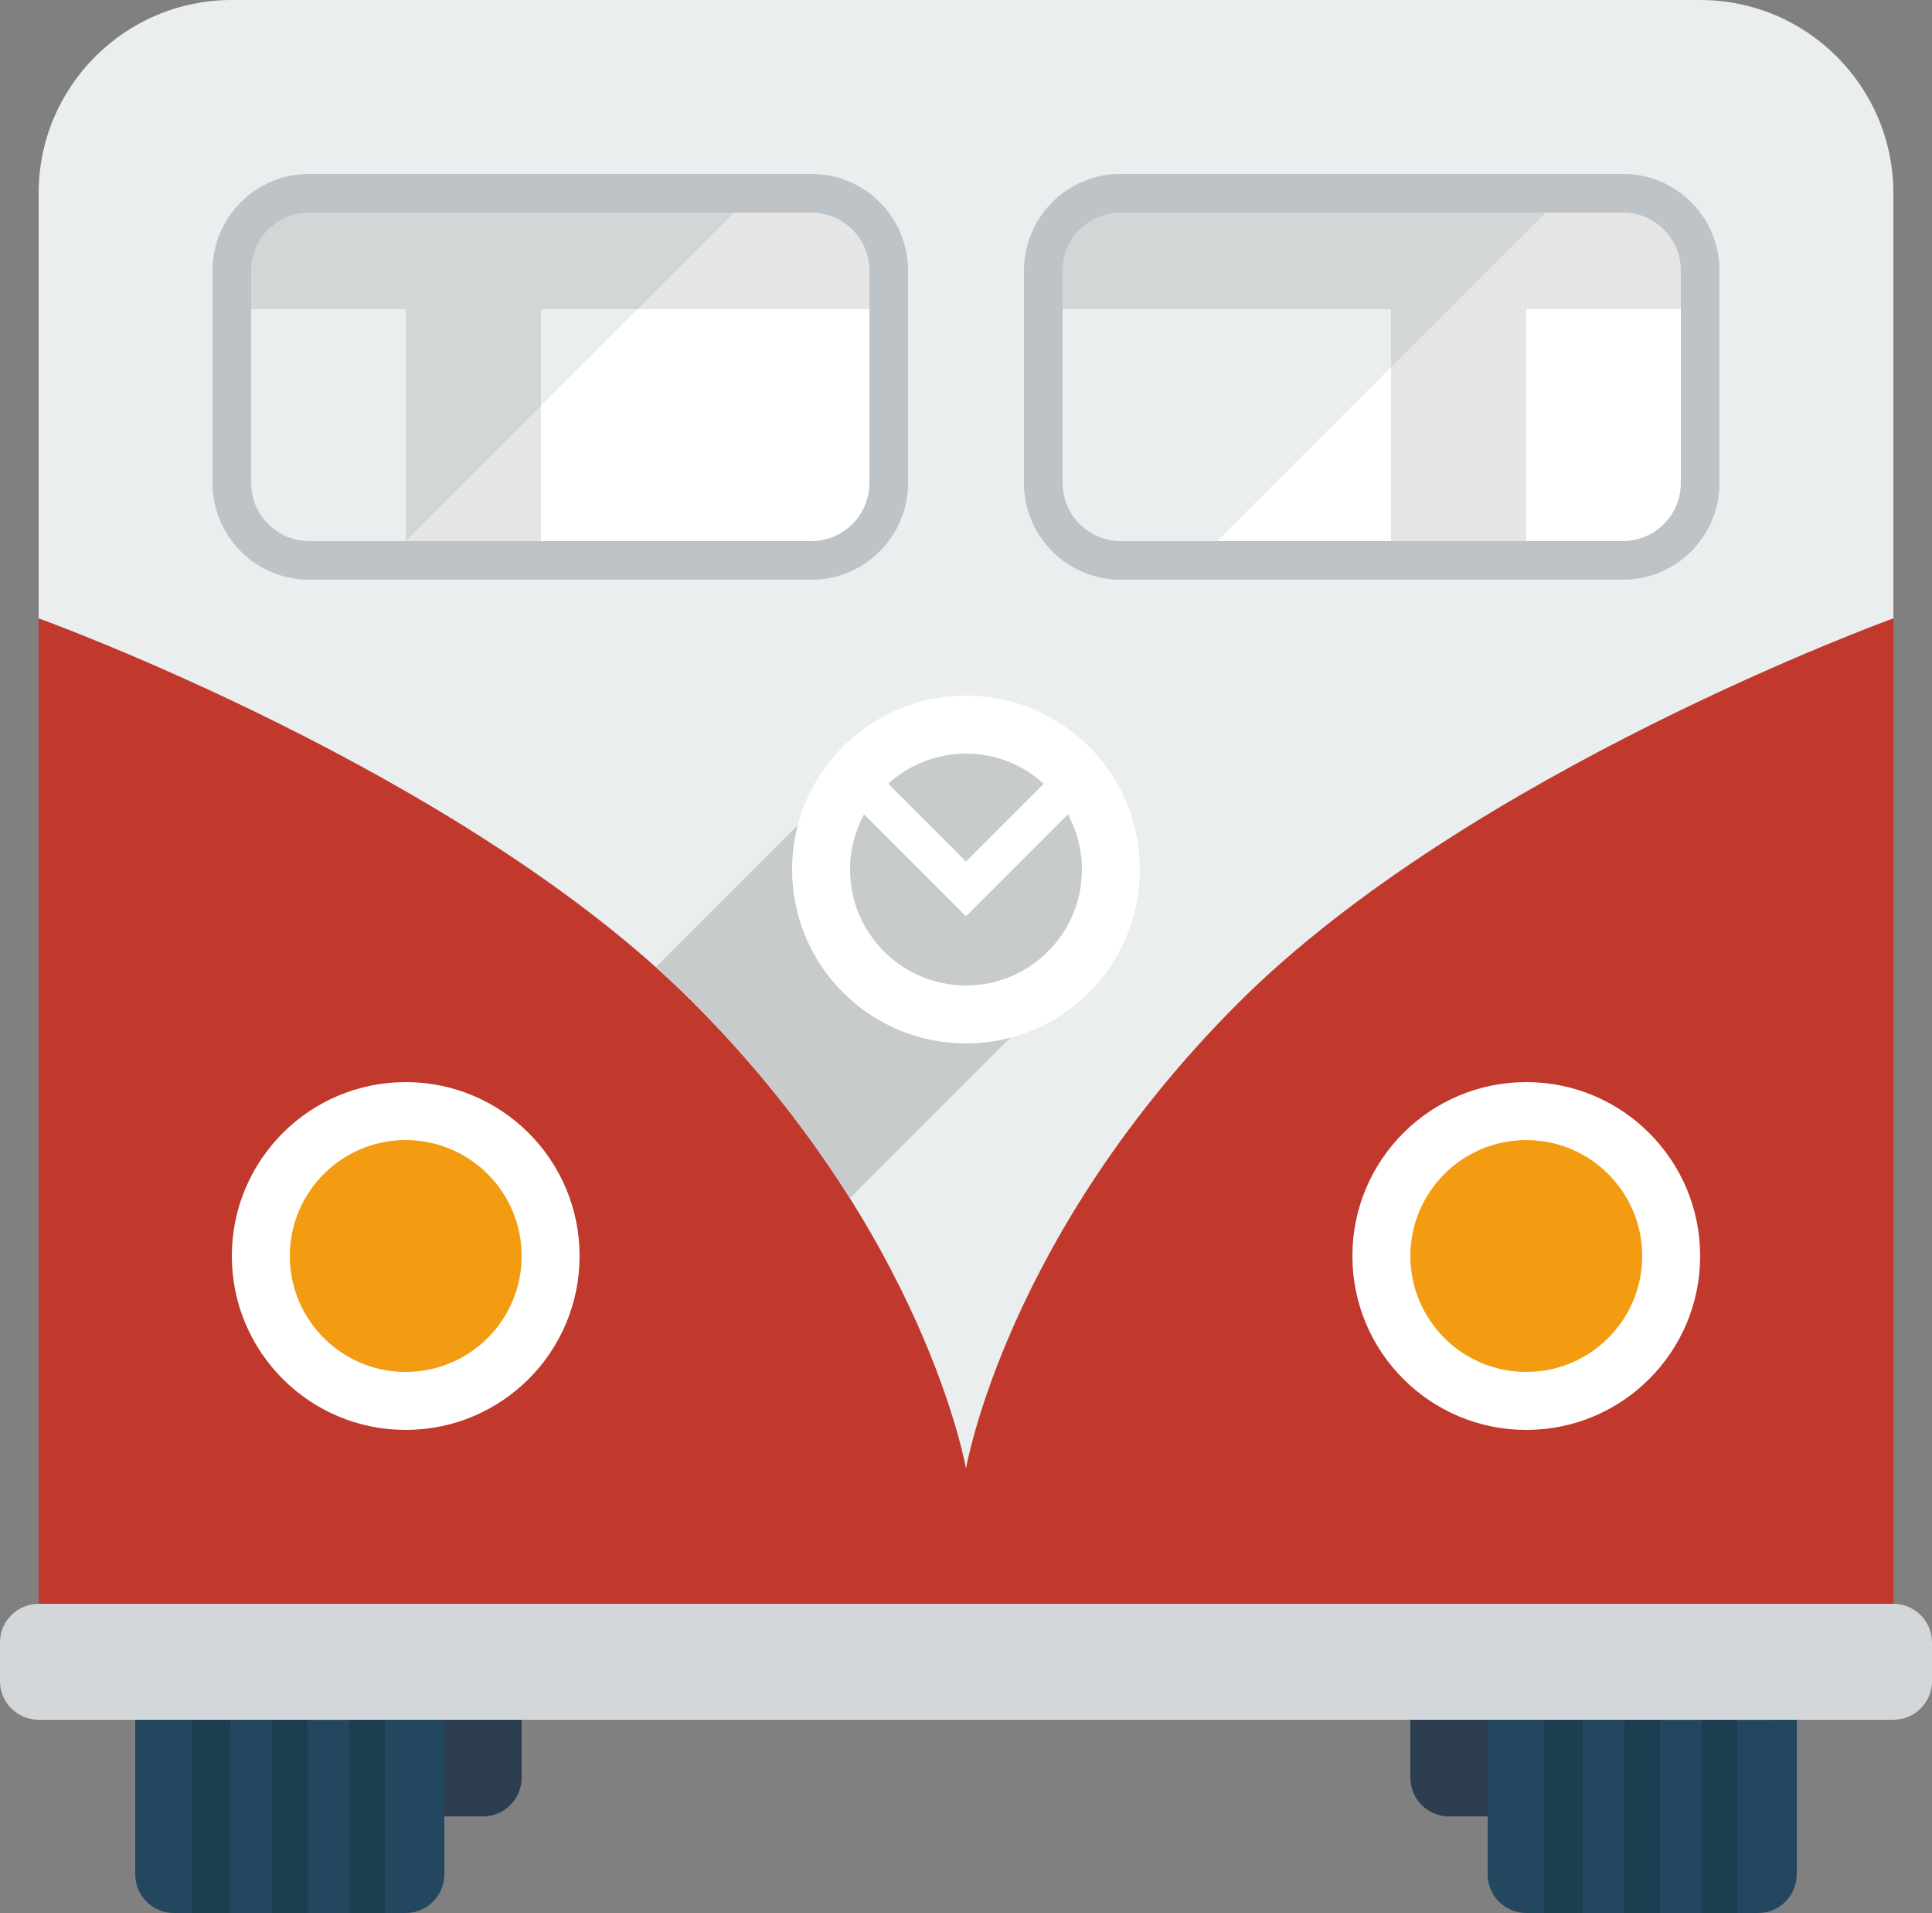<svg xmlns="http://www.w3.org/2000/svg" width="100" height="99">
    <rect width="100%" height="100%" fill="#808080" stroke="none"/>
    <rect x="2" y="32" fill="#C0392C" width="96" height="51"/>
    <path fill="#2C3E50"
          d="M75 85.999h4c1.104 0 2 .896 2 2v4c0 1.104-.896 2-2 2h-4c-1.104 0-2-.896-2-2v-4c0-1.103.896-2 2-2z"/>
    <path fill="#23475F"
          d="M93 89v7.999c0 1.105-.896 2.001-2 2.001h-12c-1.104 0-2-.896-2-2.001v-7.999c.02-.004 15.994.021 16 0z"/>
    <path fill="#1D3D51" d="M79.917 99h2v-10h-2v10zm4.166 0h1.834v-10h-1.834v10zm4-10v10h1.834v-10h-1.834z"/>
    <path fill="#2C3E50"
          d="M21 85.999h4c1.104 0 2 .896 2 2v4c0 1.104-.896 2-2 2h-4c-1.104 0-2-.896-2-2v-4c0-1.103.896-2 2-2z"/>
    <path fill="#23475F"
          d="M23 89v7.999c0 1.105-.896 2.001-2 2.001h-12c-1.104 0-2-.896-2-2.001v-7.999c.019-.004 15.995.021 16 0z"/>
    <path fill="#1D3D51" d="M9.917 99h2v-10h-2v10zm4.166 0h1.833v-10h-1.833v10zm4-10v10h1.833v-10h-1.833z"/>
    <path fill="#EBEEEF"
          d="M88 0h-76c-5.523 0-10 4.478-10 10v22s21.903 7.903 33.854 19.855c12.048 12.047 14.146 24.144 14.146 24.144s2.055-12.054 14.081-24.08c11.974-11.973 33.919-19.919 33.919-19.919v-22c0-5.523-4.479-10-10-10z"/>
    <path fill="#fff"
          d="M58 29c-2.205 0-4-1.794-4-4v-11c0-2.206 1.795-4 4-4h26c2.206 0 4 1.794 4 4v11c0 2.206-1.794 4-4 4h-26z"/>
    <path fill="#EBEEEF" d="M58 29h4l19-19h-23c-2.205 0-4 1.794-4 4v11c0 2.205 1.795 4 4 4z"/>
    <polygon fill="#E5E5E5" points="87,11 55,11 55,16 72,16 72,28 79,28 79,16 87,16"/>
    <path fill="#fff"
          d="M16 29c-2.206 0-4-1.794-4-4v-11c0-2.206 1.794-4 4-4h26c2.205 0 4 1.794 4 4v11c0 2.206-1.795 4-4 4h-26z"/>
    <polygon fill="#E5E5E5" points="45,11 13,11 13,16 21,16 21,28 28,28 28,16 45,16"/>
    <path fill="#D4D7DA"
          d="M2 83h96c1.104 0 2 .896 2 1.999v2c0 1.105-.896 2.001-2 2.001h-96c-1.104 0-2-.896-2-2.001v-2c0-1.103.896-1.999 2-1.999z"/>
    <path fill="#fff" d="M79 56c4.971 0 9 4.029 9 9s-4.029 9-9 9-9-4.029-9-9 4.029-9 9-9z"/>
    <path fill="#F39C12" d="M79 59c3.312 0 6 2.688 6 6s-2.688 6-6 6-6-2.688-6-6 2.688-6 6-6z"/>
    <path fill="#fff" d="M21 56c4.971 0 9 4.029 9 9s-4.029 9-9 9-9-4.029-9-9 4.029-9 9-9z"/>
    <path fill="#F39C12" d="M21 59c3.313 0 6 2.688 6 6s-2.687 6-6 6-6-2.688-6-6 2.687-6 6-6z"/>
    <path fill="#C8CBCB"
          d="M52.986 37.986c-2.162-2.162-5.986-.986-5.986-.986l-13.058 13.057c.658.59 1.301 1.188 1.912 1.799 3.479 3.479 6.125 6.961 8.134 10.155l14.012-14.011s.713-3.287-.98-4.981c-1.243-1.242-2.702-3.701-4.034-5.033z"/>
    <path fill="#fff"
          d="M50 36c-4.971 0-9 4.029-9 9s4.029 8.999 9 8.999 9-4.028 9-8.999-4.029-9-9-9zm0 3c1.551 0 2.961.594 4.025 1.561l-4.025 4.025-4.025-4.026c1.064-.967 2.474-1.56 4.025-1.56zm0 12c-3.313 0-6-2.687-6-6 0-1.037.263-2.011.725-2.861l5.275 5.275 5.275-5.275c.461.85.725 1.824.725 2.861 0 3.313-2.688 6-6 6z"/>
    <path fill="#D3D6D7" d="M72 19l8-8h-24.617c-.137.119-.264.246-.383.382v4.618h17v3z"/>
    <path fill="#BDC3C7"
          d="M84 11c1.654 0 3 1.346 3 3v11c0 1.654-1.346 3-3 3h-26c-1.654 0-3-1.346-3-3v-11c0-1.654 1.346-3 3-3h26m0-2h-26c-2.762 0-5 2.239-5 5v11c0 2.762 2.238 5 5 5h26c2.762 0 5-2.238 5-5v-11c0-2.762-2.238-5-5-5z"/>
    <path fill="#EBEEEF" d="M16 29h4l19-19h-23c-2.206 0-4 1.794-4 4v11c0 2.205 1.794 4 4 4z"/>
    <path fill="#D3D6D7" d="M28 21v-5h5l5-5h-24.618c-.136.119-.263.246-.382.382v4.618h8v12l7-7z"/>
    <path fill="#BDC3C7"
          d="M42 11c1.654 0 3 1.346 3 3v11c0 1.654-1.346 3-3 3h-26c-1.654 0-3-1.346-3-3v-11c0-1.654 1.346-3 3-3h26m0-2h-26c-2.761 0-5 2.239-5 5v11c0 2.762 2.239 5 5 5h26c2.762 0 5-2.238 5-5v-11c0-2.762-2.238-5-5-5z"/>
</svg>